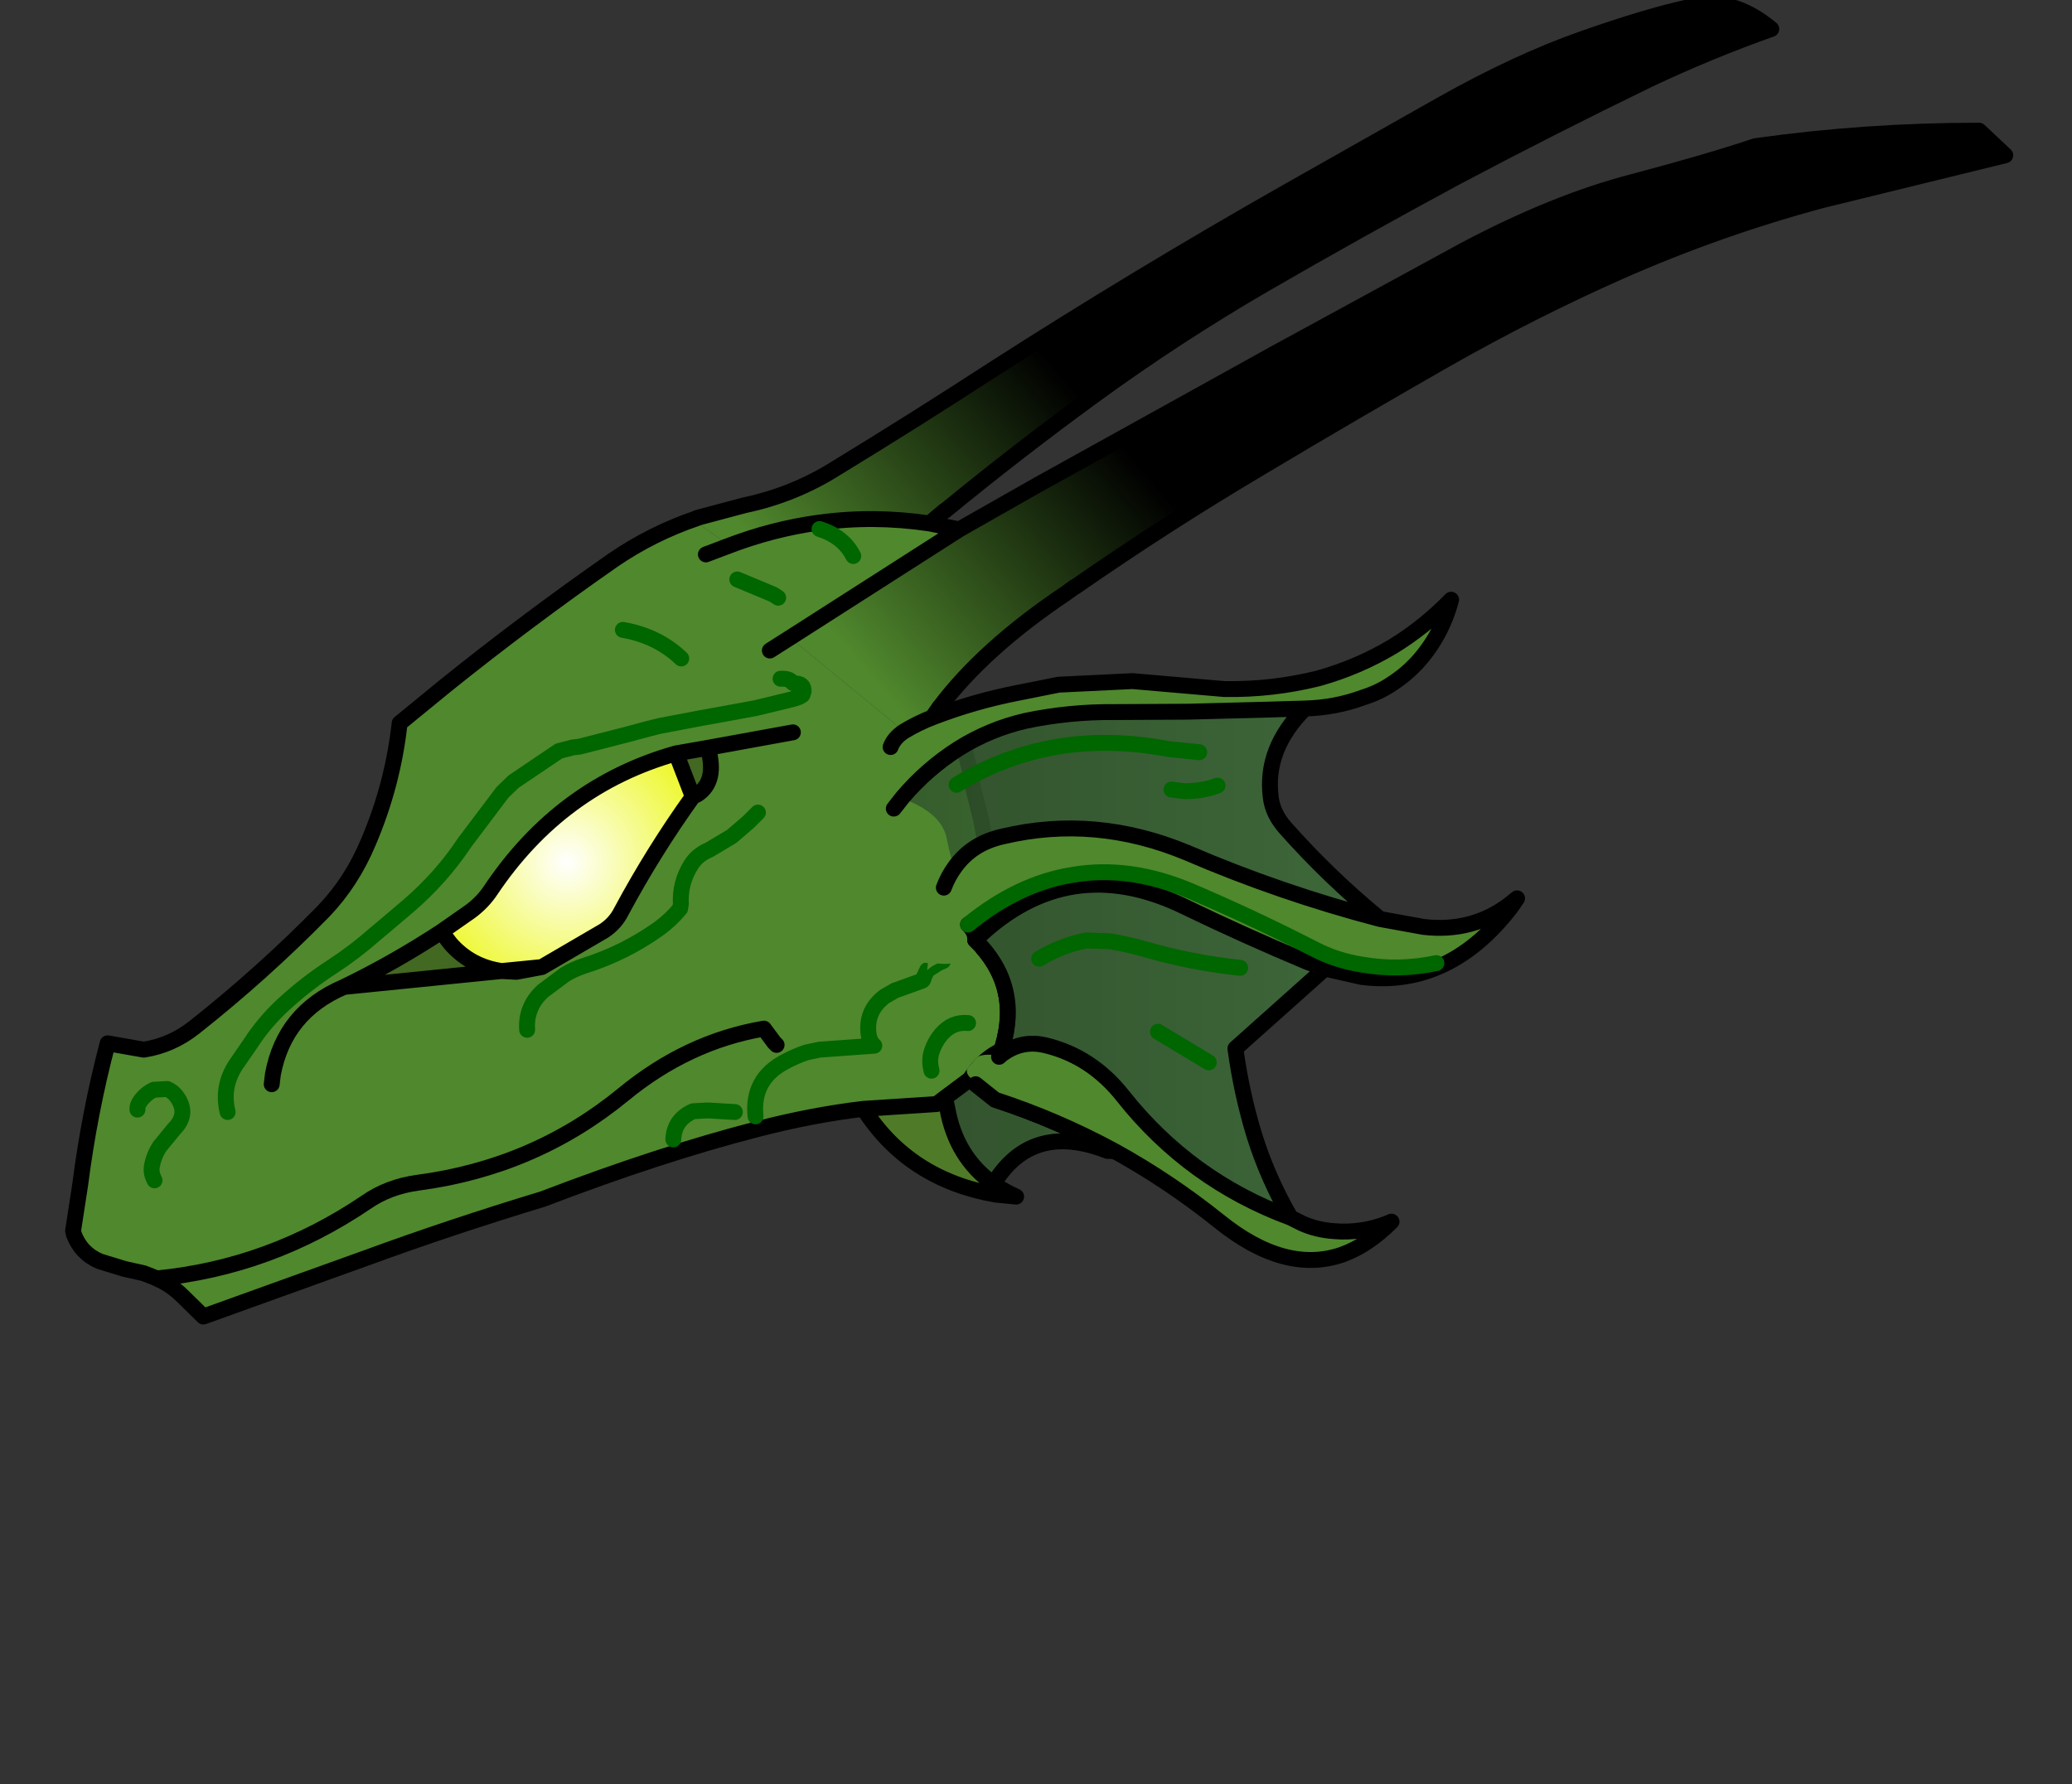 <svg xmlns:xlink="http://www.w3.org/1999/xlink" xmlns="http://www.w3.org/2000/svg" height="224.65px" width="260.8px">
  <rect width="100%" height="100%" fill="#333333" stroke="none"/>
  <g transform="matrix(1.0, 0.0, 0.0, 1.0, 89.35, 116.1)">
    <g data-characterId="1665" height="166.25" transform="matrix(1.0, 0.0, 0.0, 1.0, -80.65, -116.1)" width="244.2" xlink:href="#shape0"><g id="shape0" transform="matrix(1.0, 0.0, 0.0, 1.0, 80.65, 116.1)">
      <path d="M27.2 -1.6 L27.65 -1.45 28.95 -1.3 Q30.4 -1.05 31.6 -0.35 L32.5 0.3 Q33.15 0.9 33.35 1.65 L33.4 2.05 33.4 2.25 Q39.15 7.9 36.85 15.65 L36.8 15.9 36.7 16.1 35.75 16.65 Q33.9 17.85 32.75 19.75 L29.6 22.1 28.55 22.9 19.35 23.5 Q12.95 24.25 6.0 26.05 -6.25 29.2 -21.0 34.85 -32.7 38.4 -43.2 42.25 L-63.75 49.65 -66.5 46.95 Q-67.75 45.75 -69.3 45.0 L-68.7 40.4 Q-56.05 32.95 -41.6 29.0 -29.8 25.65 -19.15 19.3 -7.85 12.5 2.6 4.4 11.65 -2.7 23.5 -1.95 L25.7 -1.8 27.2 -1.6 M32.5 12.7 Q30.5 12.5 29.1 14.15 28.2 15.25 27.85 16.55 27.6 17.55 27.9 18.7 27.6 17.55 27.85 16.55 28.2 15.25 29.1 14.15 30.5 12.5 32.5 12.7 M29.35 4.9 L28.75 5.15 27.35 6.05 26.95 6.9 Q26.9 7.35 26.65 7.4 L23.3 8.6 22.0 9.35 Q19.7 11.1 19.95 13.85 20.05 15.0 20.7 15.55 L13.8 16.05 12.15 16.4 Q10.8 16.85 9.5 17.55 5.25 19.75 5.75 24.45 5.25 19.75 9.5 17.55 10.8 16.85 12.15 16.4 L13.8 16.05 20.7 15.55 Q20.05 15.0 19.95 13.85 19.7 11.1 22.0 9.35 L23.3 8.6 26.65 7.4 Q26.9 7.35 26.95 6.9 L27.35 6.05 28.75 5.15 29.35 4.9 M3.15 23.9 L-0.3 23.7 -2.1 23.8 Q-4.5 24.85 -4.6 27.35 -4.5 24.85 -2.1 23.8 L-0.3 23.7 3.15 23.9" fill="#50882d" fill-rule="evenodd" stroke="none"/>
      <path d="M33.45 20.4 L35.9 22.35 Q43.7 24.9 50.9 28.8 L50.05 28.8 Q40.5 25.05 35.7 32.95 31.0 29.6 29.9 23.5 L29.6 22.1 32.75 19.75 32.85 19.65 33.45 20.4" fill="url(#gradient0)" fill-rule="evenodd" stroke="none"/>
      <path d="M35.7 32.95 Q37.0 33.85 38.55 34.55 L36.0 34.3 Q25.05 32.4 19.35 23.5 L28.55 22.9 29.6 22.1 29.9 23.5 Q31.0 29.6 35.7 32.95" fill="#4f7b28" fill-rule="evenodd" stroke="none"/>
      <path d="M27.2 -1.6 L27.65 -1.45 28.95 -1.3 Q30.4 -1.05 31.6 -0.35 L32.5 0.3 Q33.15 0.9 33.35 1.65 L33.4 2.05 33.4 2.25 Q39.15 7.9 36.85 15.65 L36.8 15.9 M36.7 16.1 L36.4 16.95 M33.45 20.4 L35.9 22.35 Q43.7 24.9 50.9 28.8 L50.05 28.8 Q40.5 25.05 35.7 32.95 37.0 33.85 38.55 34.55 L36.0 34.3 Q25.05 32.4 19.35 23.5 12.95 24.25 6.0 26.05 -6.25 29.2 -21.0 34.85 -32.7 38.4 -43.2 42.25 L-63.75 49.65 -66.5 46.95 Q-67.75 45.75 -69.3 45.0 M35.7 32.95 Q31.0 29.6 29.9 23.5 L29.6 22.1 28.55 22.9 19.35 23.5 M32.75 19.75 L32.85 19.65 M32.75 19.75 L29.6 22.1" fill="none" stroke="#000000" stroke-linecap="round" stroke-linejoin="round" stroke-width="2.0"/>
      <path d="M5.75 24.45 Q5.25 19.75 9.5 17.55 10.8 16.85 12.15 16.4 L13.8 16.05 20.7 15.55 Q20.05 15.0 19.95 13.85 19.7 11.1 22.0 9.35 L23.3 8.6 26.65 7.4 Q26.9 7.35 26.95 6.9 L27.35 6.05 28.75 5.15 29.35 4.9 M27.9 18.7 Q27.6 17.55 27.85 16.55 28.2 15.25 29.1 14.15 30.5 12.5 32.5 12.7 M-4.6 27.35 Q-4.5 24.85 -2.1 23.8 L-0.3 23.7 3.15 23.9" fill="none" stroke="#006600" stroke-linecap="round" stroke-linejoin="round" stroke-width="2.0"/>
      <path d="M36.8 15.9 L36.7 16.1 35.75 16.65 Q33.9 17.85 32.75 19.75 M-69.3 45.0 L-68.7 40.4 Q-56.05 32.95 -41.6 29.0 -29.8 25.65 -19.15 19.3 -7.85 12.5 2.6 4.4 11.65 -2.7 23.5 -1.95 L25.7 -1.8 27.2 -1.6" fill="none" stroke="#000000" stroke-linecap="round" stroke-linejoin="round" stroke-width="2.0"/>
      <path d="M-1.6 -50.9 L4.4 -52.5 Q10.55 -53.8 15.8 -57.1 25.8 -63.2 35.65 -69.6 53.8 -81.25 72.65 -91.95 L92.1 -102.95 Q101.6 -108.3 109.85 -111.2 118.1 -114.1 123.25 -115.2 128.5 -116.7 133.6 -112.45 125.7 -109.65 118.1 -106.05 105.95 -100.15 94.05 -93.85 81.8 -87.25 69.7 -80.25 58.7 -73.85 48.4 -66.35 38.8 -59.35 29.6 -51.8 L29.55 -51.8 27.65 -50.2 Q20.55 -51.25 13.75 -50.3 L13.7 -50.3 Q7.85 -49.5 2.15 -47.3 L2.0 -47.75 -1.4 -50.15 -1.6 -50.9 M31.4 -49.45 L41.25 -55.05 71.1 -71.6 94.95 -84.6 Q106.35 -90.65 116.2 -93.2 126.0 -95.8 131.6 -97.7 145.45 -99.65 159.75 -99.65 L163.05 -96.55 140.0 -90.9 Q126.95 -87.4 114.5 -81.9 103.35 -76.95 92.55 -70.8 81.0 -64.2 69.45 -57.3 57.4 -50.15 45.95 -42.2 L45.9 -42.2 44.8 -41.4 Q34.45 -34.45 28.9 -27.05 L28.15 -26.0 24.95 -24.6 24.3 -24.15 10.65 -35.35 10.3 -35.95 31.4 -49.45" fill="url(#gradient1)" fill-rule="evenodd" stroke="none"/>
      <path d="M-1.6 -50.9 L-1.4 -50.15 2.0 -47.75 2.15 -47.3 Q7.85 -49.5 13.7 -50.3 L13.75 -50.3 Q20.55 -51.25 27.65 -50.2 L31.4 -49.45 10.3 -35.95 10.65 -35.35 24.3 -24.15 24.95 -24.6 28.15 -26.0 28.45 -26.1 29.55 -26.55 30.95 -24.75 31.95 -22.3 32.9 -18.35 32.95 -17.8 33.1 -17.05 34.15 -12.9 34.65 -10.05 34.8 -6.75 34.65 -1.3 34.55 -0.2 Q34.55 0.7 34.1 1.4 L33.95 1.75 33.65 2.0 33.4 2.05 33.4 2.25 33.7 2.5 33.4 4.4 Q33.4 5.0 33.2 5.0 L29.75 5.25 29.35 5.25 28.75 5.2 28.65 5.2 Q27.85 5.55 27.35 6.05 L27.45 5.15 23.8 4.9 22.8 5.1 Q21.15 6.1 18.55 6.5 L18.7 7.25 14.25 12.9 6.8 13.4 Q-2.85 15.05 -10.9 21.7 -22.05 30.85 -36.75 32.8 -40.45 33.3 -43.25 35.25 -55.35 43.45 -69.6 44.85 L-71.25 44.2 -73.7 43.65 -76.8 42.7 Q-79.15 41.7 -80.05 39.3 L-80.15 38.85 -79.25 33.0 Q-78.1 24.0 -75.8 15.25 L-71.25 16.05 Q-67.75 15.5 -64.9 13.25 -56.3 6.45 -48.65 -1.35 -45.1 -5.05 -43.0 -10.05 -39.9 -17.3 -39.05 -25.05 L-33.25 -29.8 Q-23.05 -38.0 -12.15 -45.6 -7.25 -48.95 -1.65 -50.85 L-1.6 -50.9 M8.9 -30.65 Q10.0 -30.7 10.35 -30.2 10.5 -30.05 10.65 -30.05 11.85 -30.1 11.8 -29.05 L11.65 -28.6 11.25 -28.35 10.3 -28.05 5.75 -26.95 0.3 -25.95 -1.1 -25.7 -6.35 -24.7 -7.75 -24.35 -10.35 -23.65 -16.4 -22.1 -17.25 -22.0 -19.0 -21.55 -24.7 -17.7 -26.1 -16.35 -30.85 -10.05 Q-33.8 -5.6 -38.0 -2.0 L-40.95 0.5 -42.2 1.55 Q-44.7 3.75 -47.45 5.55 -50.7 7.65 -53.6 10.3 -56.05 12.55 -57.8 15.25 L-59.35 17.5 Q-61.55 20.5 -60.7 23.9 -61.55 20.5 -59.35 17.5 L-57.8 15.25 Q-56.05 12.55 -53.6 10.3 -50.7 7.65 -47.45 5.55 -44.7 3.75 -42.2 1.55 L-40.95 0.5 -38.0 -2.0 Q-33.8 -5.6 -30.85 -10.05 L-26.1 -16.35 -24.7 -17.7 -19.0 -21.55 -17.25 -22.0 -16.4 -22.1 -10.35 -23.65 -7.75 -24.35 -6.35 -24.7 -1.1 -25.7 0.3 -25.95 5.75 -26.95 10.3 -28.05 11.25 -28.35 11.65 -28.6 11.8 -29.05 Q11.85 -30.1 10.65 -30.05 10.5 -30.05 10.35 -30.2 10.0 -30.7 8.9 -30.65 M8.6 -40.85 L8.0 -41.25 3.45 -43.15 8.0 -41.25 8.6 -40.85 M18.05 -46.1 Q16.8 -48.55 13.8 -49.5 16.8 -48.55 18.05 -46.1 M7.55 -34.2 L10.3 -35.95 7.55 -34.2 M6.05 -13.8 L4.9 -12.65 2.75 -10.8 -0.1 -9.1 Q-1.55 -8.5 -2.35 -7.25 -3.8 -4.95 -3.65 -2.3 L-3.75 -1.7 Q-4.9 -0.3 -6.4 0.8 -10.75 3.9 -15.85 5.5 -17.1 5.9 -18.25 6.6 L-21.0 8.65 Q-23.2 10.65 -23.0 13.55 -23.2 10.65 -21.0 8.65 L-18.25 6.6 Q-17.1 5.9 -15.85 5.5 -10.75 3.9 -6.4 0.8 -4.9 -0.3 -3.75 -1.7 L-3.65 -2.3 Q-3.8 -4.95 -2.35 -7.25 -1.55 -8.5 -0.1 -9.1 L2.75 -10.8 4.9 -12.65 6.05 -13.8 M-3.6 -33.2 Q-6.6 -36.05 -10.95 -36.8 -6.6 -36.05 -3.6 -33.2 M-4.25 -21.25 Q-18.8 -17.15 -27.6 -4.0 -28.6 -2.5 -30.15 -1.35 L-33.8 1.2 Q-39.75 5.1 -46.05 8.15 L-26.2 6.15 -24.35 6.25 -21.15 5.65 -13.35 1.1 Q-11.9 0.15 -11.15 -1.35 -7.1 -8.9 -2.15 -15.8 L-1.55 -16.1 Q0.95 -17.75 -0.25 -21.95 L-4.25 -21.25 M10.45 -23.9 L-0.25 -21.95 10.45 -23.9 M-55.15 20.4 L-55.0 19.15 Q-53.55 11.35 -46.05 8.15 -53.55 11.35 -55.0 19.15 L-55.15 20.4 M-69.9 32.5 Q-70.35 31.65 -70.25 30.85 -70.05 29.5 -69.25 28.25 L-67.45 26.05 Q-65.5 24.1 -67.15 21.9 -67.6 21.3 -68.3 21.0 L-70.0 21.1 Q-71.05 21.6 -71.75 22.6 -72.1 23.15 -72.05 23.6 -72.1 23.15 -71.75 22.6 -71.05 21.6 -70.0 21.1 L-68.3 21.0 Q-67.6 21.3 -67.15 21.9 -65.5 24.1 -67.45 26.05 L-69.25 28.25 Q-70.05 29.5 -70.25 30.85 -70.35 31.65 -69.9 32.5 M-0.5 -46.3 L2.15 -47.3 -0.5 -46.3" fill="#50882d" fill-rule="evenodd" stroke="none"/>
      <path d="M33.95 1.75 L33.7 2.5 33.4 2.25 33.65 2.0 33.95 1.75" fill="url(#gradient2)" fill-rule="evenodd" stroke="none"/>
      <path d="M-33.8 1.2 L-30.15 -1.35 Q-28.6 -2.5 -27.6 -4.0 -18.8 -17.15 -4.25 -21.25 L-2.15 -15.8 Q-7.1 -8.9 -11.15 -1.35 -11.9 0.15 -13.35 1.1 L-21.15 5.65 -26.2 6.15 Q-30.1 5.6 -32.65 2.7 L-33.8 1.2" fill="url(#gradient3)" fill-rule="evenodd" stroke="none"/>
      <path d="M-33.8 1.2 L-32.65 2.7 Q-30.1 5.6 -26.2 6.15 L-46.05 8.15 Q-39.75 5.1 -33.8 1.2 M-2.15 -15.8 L-4.25 -21.25 -0.25 -21.95 Q0.95 -17.75 -1.55 -16.1 L-2.15 -15.8" fill="#426822" fill-rule="evenodd" stroke="none"/>
      <path d="M27.65 -50.2 L29.55 -51.8 29.6 -51.8 Q38.8 -59.35 48.4 -66.35 58.7 -73.85 69.7 -80.25 81.8 -87.25 94.05 -93.85 105.95 -100.15 118.1 -106.05 125.7 -109.65 133.6 -112.45 128.5 -116.7 123.25 -115.2 118.1 -114.1 109.85 -111.2 101.6 -108.3 92.1 -102.95 L72.65 -91.95 Q53.8 -81.25 35.65 -69.6 25.8 -63.2 15.8 -57.1 10.55 -53.8 4.4 -52.5 L-1.6 -50.9 -1.65 -50.85 Q-7.25 -48.95 -12.15 -45.6 -23.05 -38.0 -33.25 -29.8 L-39.05 -25.05 Q-39.9 -17.3 -43.0 -10.05 -45.1 -5.05 -48.65 -1.35 -56.3 6.45 -64.9 13.25 -67.75 15.5 -71.25 16.05 L-75.8 15.25 Q-78.1 24.0 -79.25 33.0 L-80.15 38.85 -80.05 39.3 Q-79.15 41.7 -76.8 42.7 L-73.7 43.65 -71.25 44.2 -69.6 44.85 M2.15 -47.3 Q7.85 -49.5 13.7 -50.3 L13.75 -50.3 Q20.55 -51.25 27.65 -50.2 L31.4 -49.45 41.25 -55.05 71.1 -71.6 94.95 -84.6 Q106.35 -90.65 116.2 -93.2 126.0 -95.8 131.6 -97.7 145.45 -99.65 159.75 -99.65 L163.05 -96.55 140.0 -90.9 Q126.95 -87.4 114.5 -81.9 103.35 -76.95 92.55 -70.8 81.0 -64.2 69.45 -57.3 57.4 -50.15 45.95 -42.2 L45.9 -42.2 44.8 -41.4 Q34.45 -34.45 28.9 -27.05 L28.15 -26.0 28.45 -26.1 29.55 -26.55 M10.3 -35.95 L7.55 -34.2 M10.3 -35.95 L31.4 -49.45 M33.4 2.05 L33.4 2.25 33.65 2.0 33.95 1.75 M33.4 2.25 L33.7 2.5 M-4.25 -21.25 Q-18.8 -17.15 -27.6 -4.0 -28.6 -2.5 -30.15 -1.35 L-33.8 1.2 -32.65 2.7 Q-30.1 5.6 -26.2 6.15 L-21.15 5.65 -13.35 1.1 Q-11.9 0.15 -11.15 -1.35 -7.1 -8.9 -2.15 -15.8 L-4.25 -21.25 -0.25 -21.95 10.45 -23.9 M-2.15 -15.8 L-1.55 -16.1 Q0.95 -17.75 -0.25 -21.95 M-26.2 6.15 L-24.35 6.25 -21.15 5.65 M-46.05 8.15 Q-53.55 11.35 -55.0 19.15 L-55.15 20.4 M-33.8 1.2 Q-39.75 5.1 -46.05 8.15 L-26.2 6.15 M2.15 -47.3 L-0.5 -46.3" fill="none" stroke="#000000" stroke-linecap="round" stroke-linejoin="round" stroke-width="2.0"/>
      <path d="M13.8 -49.5 Q16.8 -48.55 18.05 -46.1 M3.45 -43.15 L8.0 -41.25 8.6 -40.85 M-60.7 23.9 Q-61.55 20.5 -59.35 17.5 L-57.8 15.25 Q-56.05 12.55 -53.6 10.3 -50.7 7.65 -47.45 5.55 -44.7 3.75 -42.2 1.55 L-40.95 0.5 -38.0 -2.0 Q-33.8 -5.6 -30.85 -10.05 L-26.1 -16.35 -24.7 -17.7 -19.0 -21.55 -17.25 -22.0 -16.4 -22.1 -10.35 -23.65 -7.75 -24.35 -6.35 -24.7 -1.1 -25.7 0.3 -25.95 5.75 -26.95 10.3 -28.05 11.25 -28.35 11.65 -28.6 11.8 -29.05 Q11.85 -30.1 10.65 -30.05 10.5 -30.05 10.35 -30.2 10.0 -30.7 8.9 -30.65 M-23.0 13.55 Q-23.2 10.65 -21.0 8.65 L-18.25 6.6 Q-17.1 5.9 -15.85 5.5 -10.75 3.9 -6.4 0.8 -4.9 -0.3 -3.75 -1.7 L-3.65 -2.3 Q-3.8 -4.95 -2.35 -7.25 -1.55 -8.5 -0.1 -9.1 L2.75 -10.8 4.9 -12.65 6.05 -13.8 M-10.95 -36.8 Q-6.6 -36.05 -3.6 -33.2 M-72.05 23.6 Q-72.1 23.15 -71.75 22.6 -71.05 21.6 -70.0 21.1 L-68.3 21.0 Q-67.6 21.3 -67.15 21.9 -65.5 24.1 -67.45 26.05 L-69.25 28.25 Q-70.05 29.5 -70.25 30.85 -70.35 31.65 -69.9 32.5" fill="none" stroke="#006600" stroke-linecap="round" stroke-linejoin="round" stroke-width="2.0"/>
      <path d="M28.9 -27.05 L29.55 -26.55 30.95 -24.75 31.95 -22.3 32.9 -18.35 32.95 -17.8 33.1 -17.05 34.15 -12.9 34.65 -10.05 34.8 -6.75 34.65 -1.3 34.55 -0.2 Q34.55 0.7 34.1 1.4 L33.95 1.75 33.7 2.5 M6.8 13.4 L8.1 15.15 8.4 15.45 M-69.6 44.85 Q-55.35 43.45 -43.25 35.25 -40.45 33.3 -36.75 32.8 -22.05 30.85 -10.9 21.7 -2.85 15.05 6.8 13.4" fill="none" stroke="#000000" stroke-linecap="round" stroke-linejoin="round" stroke-width="2.0"/>
    </g>
    </g>
    <g data-characterId="1664" height="84.15" transform="matrix(1.0, 0.0, 0.0, 1.0, 21.75, -41.1)" width="80.35" xlink:href="#shape1"><g id="shape1" transform="matrix(1.0, 0.0, 0.0, 1.0, -21.75, 41.1)">
      <path d="M22.75 -22.05 Q23.15 -23.15 24.4 -24.0 26.2 -25.1 28.2 -25.85 33.3 -27.8 38.65 -28.85 L43.9 -29.9 53.2 -30.35 64.75 -29.35 Q70.8 -29.25 76.6 -30.7 81.6 -32.1 85.95 -34.7 89.95 -37.15 93.3 -40.6 92.1 -36.05 89.0 -32.65 87.6 -31.15 85.9 -30.05 84.3 -28.95 82.25 -28.3 78.75 -27.0 74.9 -26.9 L69.85 -26.75 60.15 -26.5 50.85 -26.45 Q45.25 -26.5 39.75 -25.35 35.2 -24.3 31.3 -21.85 27.3 -19.3 24.25 -15.7 L23.15 -14.3 21.75 -18.9 21.8 -19.55 22.1 -20.35 22.75 -22.05 M84.35 -0.4 L89.85 0.6 Q95.95 1.3 100.6 -2.2 L101.6 -3.0 100.85 -1.9 Q96.7 3.5 91.65 5.65 87.2 7.55 82.05 6.9 L77.65 5.9 77.4 5.85 75.05 4.95 Q67.3 1.7 59.75 -1.95 52.45 -5.5 45.9 -4.5 39.4 -3.5 33.65 2.0 L33.4 2.05 33.35 1.65 Q33.15 0.9 32.5 0.3 31.9 0.4 30.95 -0.1 L29.05 -1.2 Q28.15 -1.85 29.55 -3.8 L29.45 -4.35 Q30.0 -5.8 30.85 -6.95 33.0 -9.95 36.9 -10.8 48.5 -13.55 60.05 -8.75 71.9 -3.65 84.35 -0.4 M73.1 37.2 L74.5 37.9 Q76.35 38.75 78.6 38.9 L79.5 38.95 Q82.85 39.0 85.8 37.7 82.8 40.7 79.6 41.85 72.4 44.35 64.1 37.65 57.8 32.6 50.9 28.8 43.7 24.9 35.9 22.35 L33.45 20.4 32.85 19.65 Q32.05 18.9 32.5 18.3 L33.5 17.15 Q33.95 16.6 35.55 16.7 L36.5 16.65 36.4 16.95 36.8 16.6 37.25 16.3 Q39.55 14.85 42.25 15.5 48.05 16.9 52.0 21.9 60.4 32.5 73.1 37.2 M91.45 5.15 Q86.75 6.15 82.15 5.35 78.85 4.85 76.0 3.35 68.4 -0.55 60.55 -3.9 52.8 -7.2 45.6 -5.95 38.8 -4.85 32.5 0.3 38.8 -4.85 45.6 -5.95 52.8 -7.2 60.55 -3.9 68.4 -0.55 76.0 3.35 78.85 4.85 82.15 5.35 86.75 6.15 91.45 5.15" fill="#50882d" fill-rule="evenodd" stroke="none"/>
      <path d="M74.9 -26.9 Q69.8 -21.8 70.6 -15.7 70.85 -13.65 72.45 -11.85 77.95 -5.65 84.35 -0.4 71.9 -3.65 60.05 -8.75 48.5 -13.55 36.9 -10.8 33.0 -9.95 30.85 -6.95 30.4 -7.55 29.8 -10.6 29.15 -13.7 24.45 -15.5 L24.25 -15.7 Q27.3 -19.3 31.3 -21.85 35.2 -24.3 39.75 -25.35 45.25 -26.5 50.85 -26.45 L60.15 -26.5 69.85 -26.75 74.9 -26.9 M77.4 5.85 L66.15 15.9 Q66.9 21.5 68.55 26.9 70.25 32.3 73.1 37.2 60.4 32.5 52.0 21.9 48.05 16.9 42.25 15.5 39.55 14.85 37.25 16.3 L36.8 16.6 36.4 16.95 36.5 16.65 36.85 15.65 Q39.15 7.9 33.4 2.25 L33.65 2.0 Q39.4 -3.5 45.9 -4.5 52.45 -5.5 59.75 -1.95 67.3 1.7 75.05 4.95 L77.4 5.85 M58.1 -16.7 L59.65 -16.5 Q61.9 -16.45 63.9 -17.2 61.9 -16.45 59.65 -16.5 L58.1 -16.7 M41.45 4.6 Q44.25 2.9 47.4 2.3 L50.35 2.4 Q52.75 2.8 55.1 3.5 60.75 5.1 66.75 5.75 60.75 5.1 55.1 3.5 52.75 2.8 50.35 2.4 L47.4 2.3 Q44.25 2.9 41.45 4.6 M61.6 -21.4 L57.7 -21.8 Q42.95 -24.6 31.05 -17.3 42.95 -24.6 57.7 -21.8 L61.6 -21.4 M56.4 13.8 L62.8 17.65 56.4 13.8" fill="url(#gradient4)" fill-rule="evenodd" stroke="none"/>
      <path d="M22.75 -22.05 Q23.15 -23.15 24.4 -24.0 26.2 -25.1 28.2 -25.85 33.3 -27.8 38.65 -28.85 L43.9 -29.9 53.2 -30.35 64.75 -29.35 Q70.8 -29.25 76.6 -30.7 81.6 -32.1 85.95 -34.7 89.95 -37.15 93.3 -40.6 92.1 -36.05 89.0 -32.65 87.6 -31.15 85.9 -30.05 84.3 -28.95 82.25 -28.3 78.75 -27.0 74.9 -26.9 69.8 -21.8 70.6 -15.7 70.85 -13.65 72.45 -11.85 77.95 -5.65 84.35 -0.4 L89.85 0.6 Q95.95 1.3 100.6 -2.2 L101.6 -3.0 100.85 -1.9 Q96.7 3.5 91.65 5.65 87.2 7.55 82.05 6.9 L77.65 5.9 77.4 5.85 66.15 15.9 Q66.9 21.5 68.55 26.9 70.25 32.3 73.1 37.2 L74.5 37.9 Q76.35 38.75 78.6 38.9 L79.5 38.95 Q82.85 39.0 85.8 37.7 82.8 40.7 79.6 41.85 72.4 44.35 64.1 37.65 57.8 32.6 50.9 28.8 43.7 24.9 35.9 22.35 L33.45 20.4 M36.5 16.65 L36.85 15.65 Q39.15 7.9 33.4 2.25 L33.4 2.05 33.35 1.65 Q33.15 0.9 32.5 0.3 M29.45 -4.35 Q30.0 -5.8 30.85 -6.95 33.0 -9.95 36.9 -10.8 48.5 -13.55 60.05 -8.75 71.9 -3.65 84.35 -0.4 M24.25 -15.7 L23.15 -14.3 M74.9 -26.9 L69.85 -26.75 60.15 -26.5 50.85 -26.45 Q45.25 -26.5 39.75 -25.35 35.2 -24.3 31.3 -21.85 27.3 -19.3 24.25 -15.7 M77.4 5.85 L75.05 4.95 Q67.3 1.7 59.75 -1.95 52.45 -5.5 45.9 -4.5 39.4 -3.5 33.65 2.0 L33.4 2.25 M73.1 37.2 Q60.4 32.5 52.0 21.9 48.05 16.9 42.25 15.5 39.55 14.85 37.25 16.3 L36.8 16.6 36.4 16.95 36.5 16.65" fill="none" stroke="#000000" stroke-linecap="round" stroke-linejoin="round" stroke-width="2.0"/>
      <path d="M63.9 -17.2 Q61.9 -16.45 59.65 -16.5 L58.1 -16.7 M32.5 0.3 Q38.8 -4.85 45.6 -5.95 52.8 -7.2 60.55 -3.9 68.4 -0.55 76.0 3.35 78.85 4.85 82.15 5.35 86.75 6.15 91.45 5.15 M31.05 -17.3 Q42.95 -24.6 57.7 -21.8 L61.6 -21.4 M66.75 5.75 Q60.75 5.1 55.1 3.5 52.75 2.8 50.35 2.4 L47.4 2.3 Q44.25 2.9 41.45 4.6 M62.8 17.65 L56.4 13.8" fill="none" stroke="#006600" stroke-linecap="round" stroke-linejoin="round" stroke-width="2.0"/>
    </g>
    </g>
  </g>
  <defs>
    <linearGradient gradientTransform="matrix(0.037, 0.0, 0.0, 0.016, 54.3, -13.65)" gradientUnits="userSpaceOnUse" id="gradient0" spreadMethod="pad" x1="-819.2" x2="819.2">
      <stop offset="0.0" stop-color="#31552b" stop-opacity="0.863"/>
      <stop offset="1.0" stop-color="#41793c" stop-opacity="0.753"/>
    </linearGradient>
    <linearGradient gradientTransform="matrix(0.02, -0.017, 0.03, 0.035, 38.15, -43.05)" gradientUnits="userSpaceOnUse" id="gradient1" spreadMethod="pad" x1="-819.2" x2="819.2">
      <stop offset="0.0" stop-color="#50882d"/>
      <stop offset="1.0" stop-color="#000000"/>
    </linearGradient>
    <linearGradient gradientTransform="matrix(0.037, 0.0, 0.0, 0.016, 54.3, -13.65)" gradientUnits="userSpaceOnUse" id="gradient2" spreadMethod="pad" x1="-819.2" x2="819.2">
      <stop offset="0.0" stop-color="#31552b" stop-opacity="0.863"/>
      <stop offset="1.0" stop-color="#41793c" stop-opacity="0.753"/>
    </linearGradient>
    <radialGradient cx="0" cy="0" gradientTransform="matrix(0.024, 0.0, 0.0, 0.024, -18.0, -7.55)" gradientUnits="userSpaceOnUse" id="gradient3" r="819.2" spreadMethod="pad">
      <stop offset="0.0" stop-color="#ffffff"/>
      <stop offset="1.0" stop-color="#ecf71a"/>
    </radialGradient>
    <linearGradient gradientTransform="matrix(0.037, 0.0, 0.0, 0.016, 54.3, -13.65)" gradientUnits="userSpaceOnUse" id="gradient4" spreadMethod="pad" x1="-819.2" x2="819.2">
      <stop offset="0.0" stop-color="#31552b" stop-opacity="0.863"/>
      <stop offset="1.0" stop-color="#41793c" stop-opacity="0.753"/>
    </linearGradient>
  </defs>
</svg>